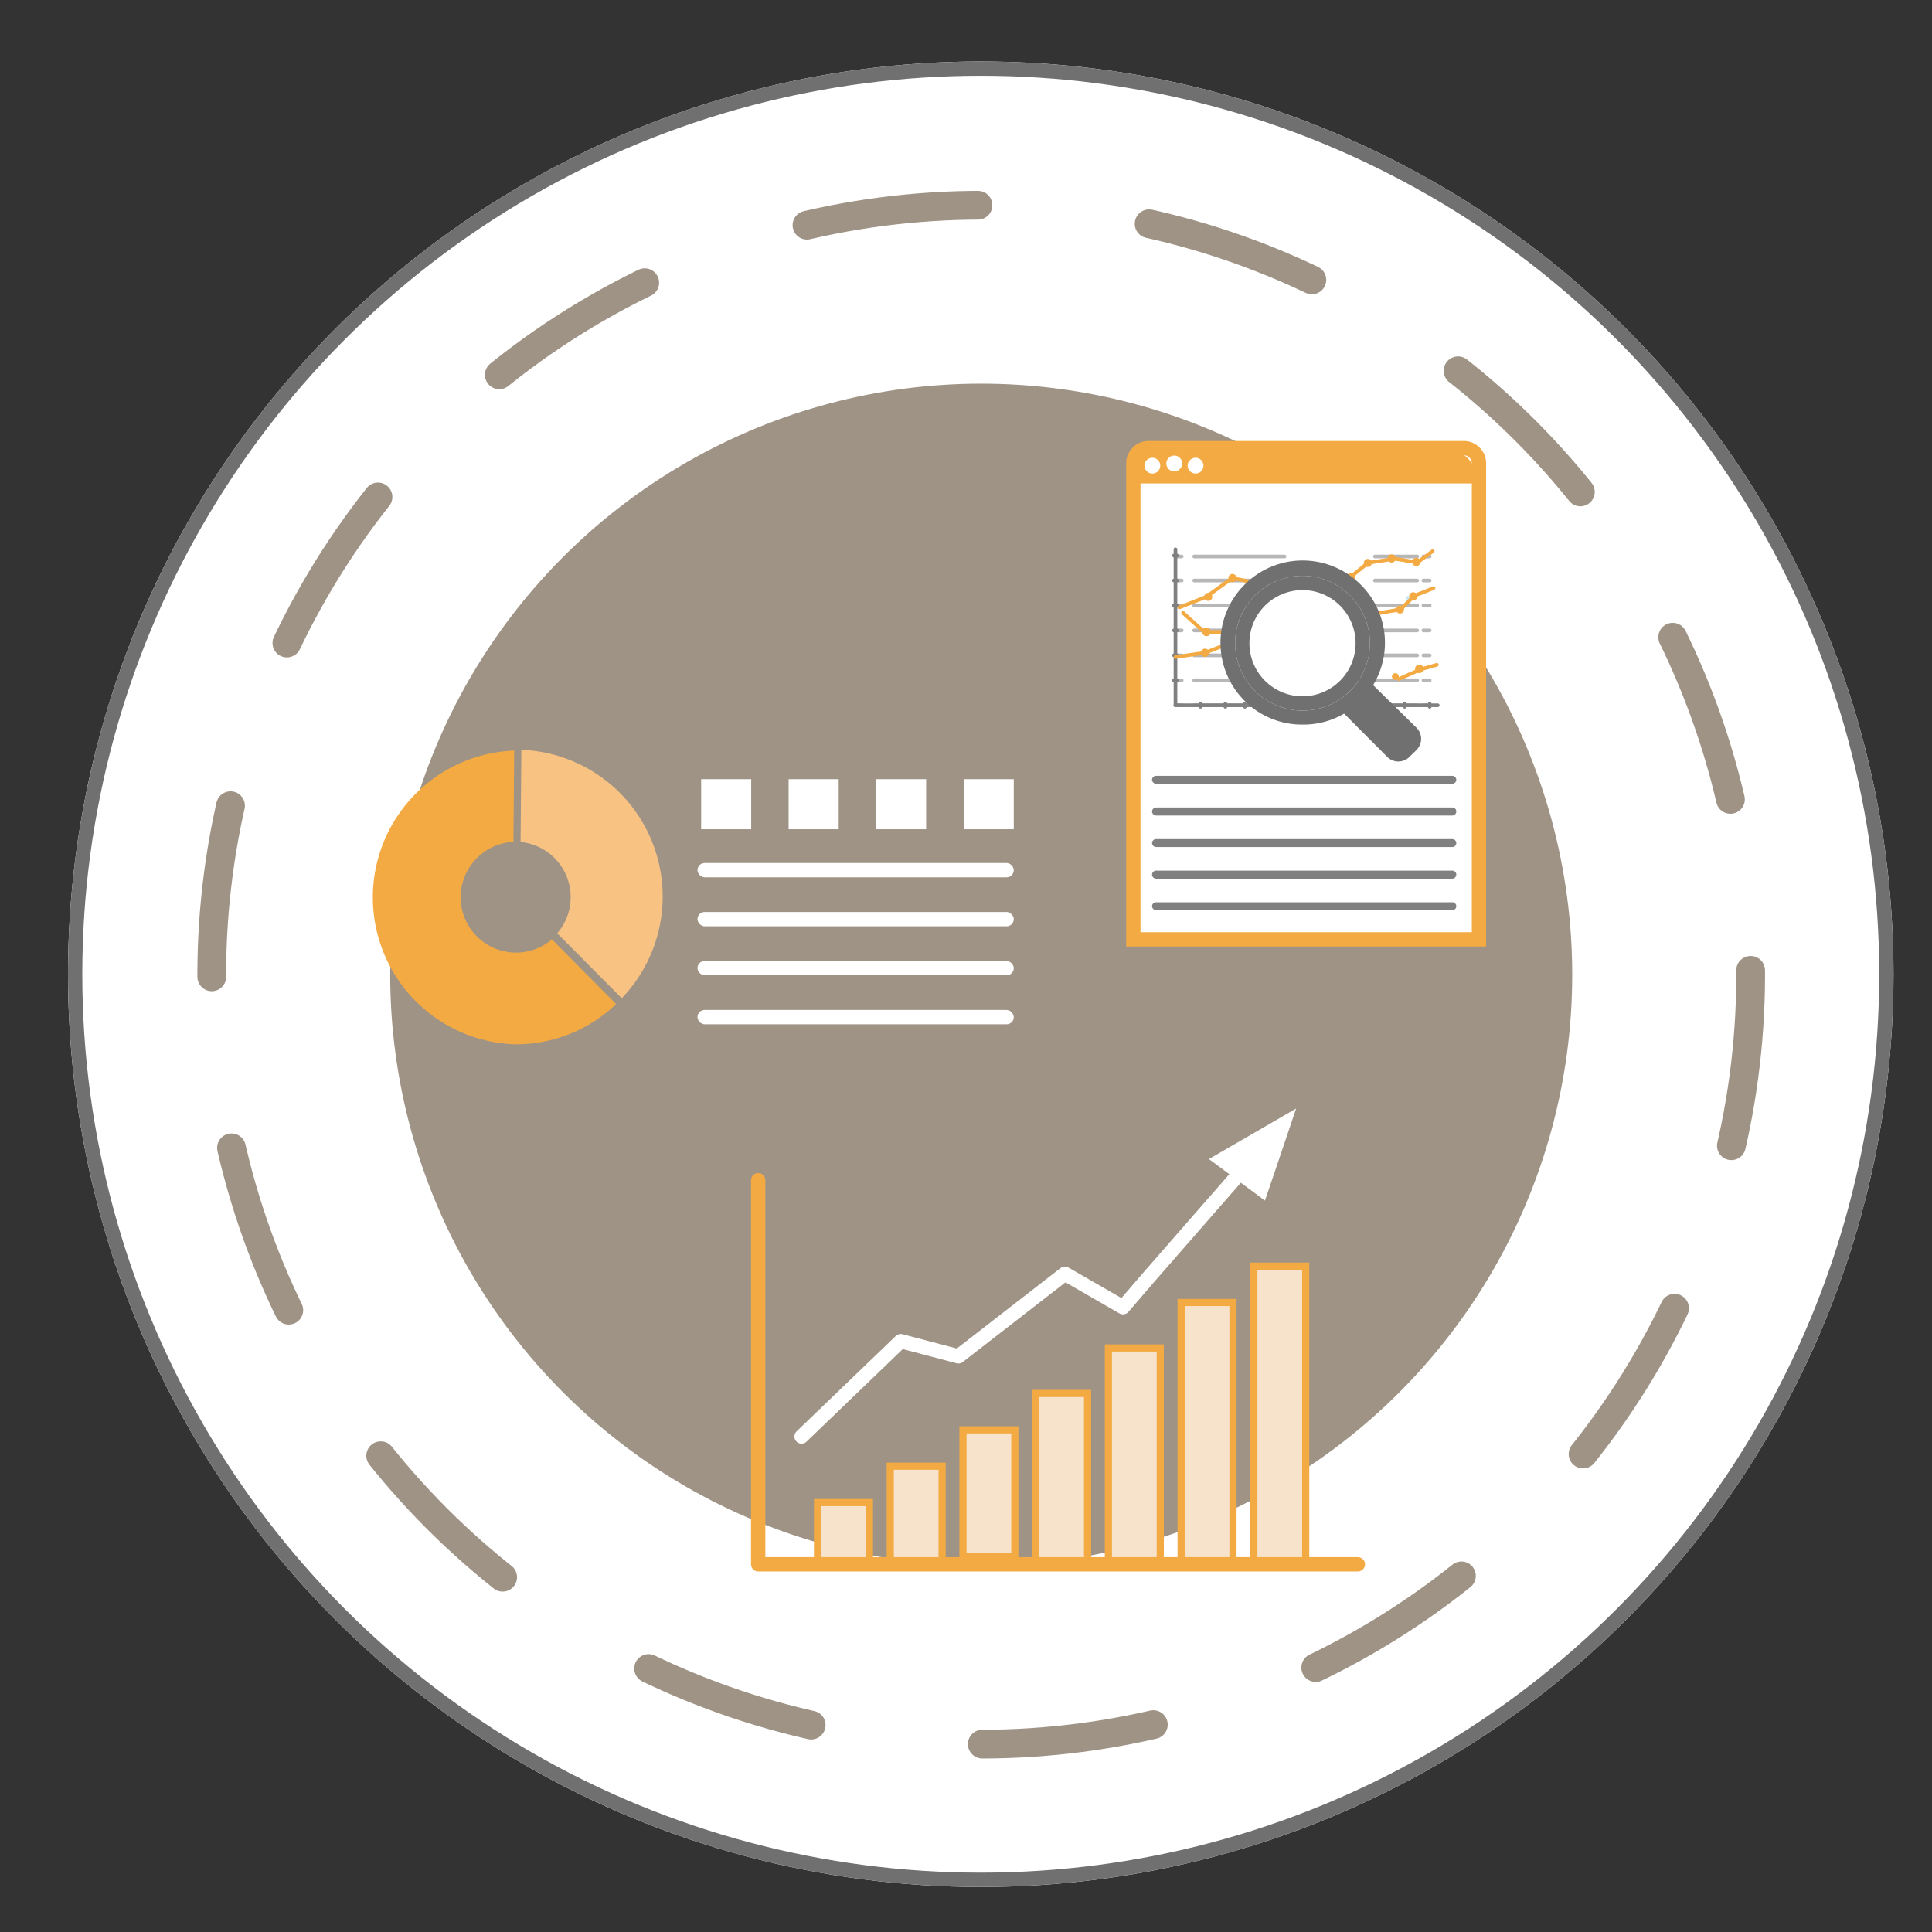 <svg xmlns="http://www.w3.org/2000/svg" viewBox="0 0 127 127"><rect x="0" y="0" width="127" height="127" fill="#333333" stroke="none"/><defs><style>.cls-1,.cls-8{fill:#fff;}.cls-10,.cls-11,.cls-12,.cls-13,.cls-16,.cls-17,.cls-2,.cls-4,.cls-5,.cls-7{fill:none;}.cls-19,.cls-2{stroke:#707070;}.cls-19,.cls-2,.cls-5,.cls-7,.cls-8{stroke-width:0.94px;}.cls-3{fill:#9f9386;}.cls-4{stroke:#9f9386;stroke-width:1.89px;stroke-dasharray:11.34;}.cls-10,.cls-11,.cls-12,.cls-13,.cls-14,.cls-16,.cls-4,.cls-5,.cls-7{stroke-linecap:round;}.cls-5{stroke:#fff;}.cls-10,.cls-11,.cls-12,.cls-13,.cls-14,.cls-16,.cls-5,.cls-7{stroke-linejoin:round;}.cls-6{fill:#f7e3cb;stroke-width:0.47px;}.cls-13,.cls-14,.cls-15,.cls-16,.cls-17,.cls-6,.cls-7,.cls-8{stroke:#f4aa42;}.cls-14,.cls-15,.cls-9{fill:#f4aa42;}.cls-10{stroke:#b7b7b7;stroke-dasharray:5.94 5.94;}.cls-10,.cls-11,.cls-12,.cls-13,.cls-14,.cls-15,.cls-16,.cls-17{stroke-width:0.24px;}.cls-11{stroke:gray;}.cls-12{stroke:#c3e8f5;}.cls-16{stroke-dasharray:2.93;}.cls-18{fill:gray;}.cls-19{fill:#707070;}.cls-20{fill:#f7c282;}</style></defs><title>plan-icon</title><g id="Report"><g id="Report-2" data-name="Report"><g id="Ellipse_167" data-name="Ellipse 167"><circle class="cls-1" cx="64.47" cy="64.04" r="60"/><circle class="cls-2" cx="64.47" cy="64.04" r="59.53"/></g><g id="Report_img" data-name="Report img"><g id="Group_1429" data-name="Group 1429"><g id="Group_1382" data-name="Group 1382"><g id="Group_1381" data-name="Group 1381"><g id="Group_1380" data-name="Group 1380"><g id="Group_1379" data-name="Group 1379"><g id="Group_1378" data-name="Group 1378"><g id="Group_1377" data-name="Group 1377"><g id="Group_1376" data-name="Group 1376"><g id="Group_1375" data-name="Group 1375"><g id="Group_1374" data-name="Group 1374"><g id="Group_1373" data-name="Group 1373"><g id="Group_1372" data-name="Group 1372"><g id="Group_1371" data-name="Group 1371"><g id="Group_1370" data-name="Group 1370"><g id="Group_1369" data-name="Group 1369"><g id="Group_1368" data-name="Group 1368"><g id="Group_1367" data-name="Group 1367"><g id="Group_1366" data-name="Group 1366"><g id="Group_1365" data-name="Group 1365"><g id="Group_1364" data-name="Group 1364"><circle id="Ellipse_116" data-name="Ellipse 116" class="cls-3" cx="64.5" cy="64.07" r="38.85"/></g></g></g></g></g></g></g></g></g></g></g></g></g></g></g></g></g></g></g></g><g id="Group_1438" data-name="Group 1438"><g id="Group_1382-2" data-name="Group 1382-2"><g id="Group_1381-2" data-name="Group 1381-2"><g id="Group_1380-2" data-name="Group 1380-2"><g id="Group_1379-2" data-name="Group 1379-2"><g id="Group_1378-2" data-name="Group 1378-2"><g id="Group_1377-2" data-name="Group 1377-2"><g id="Group_1376-2" data-name="Group 1376-2"><g id="Group_1375-2" data-name="Group 1375-2"><g id="Group_1374-2" data-name="Group 1374-2"><g id="Group_1373-2" data-name="Group 1373-2"><g id="Group_1372-2" data-name="Group 1372-2"><g id="Group_1371-2" data-name="Group 1371-2"><g id="Group_1370-2" data-name="Group 1370-2"><g id="Group_1369-2" data-name="Group 1369-2"><g id="Group_1368-2" data-name="Group 1368-2"><g id="Group_1367-2" data-name="Group 1367-2"><g id="Group_1366-2" data-name="Group 1366-2"><g id="Group_1365-2" data-name="Group 1365-2"><g id="Group_1364-2" data-name="Group 1364-2"><circle id="Ellipse_116-2" data-name="Ellipse 116-2" class="cls-4" cx="64.5" cy="64.07" r="50.58"/></g></g></g></g></g></g></g></g></g></g></g></g></g></g></g></g></g></g></g></g><g id="Group_1512" data-name="Group 1512"><path id="Path_6590" data-name="Path 6590" class="cls-5" d="M83.11,75.27l-1.89,2.16-1.54,1.76-4.14,4.74-1.72,2L70,83.73l-7,5.43-3.79-1-6.52,6.27"/><rect id="Rectangle_2122" data-name="Rectangle 2122" class="cls-6" x="82.42" y="83.23" width="3.41" height="19.66"/><rect id="Rectangle_2192" data-name="Rectangle 2192" class="cls-6" x="77.64" y="85.62" width="3.41" height="17.27"/><rect id="Rectangle_2193" data-name="Rectangle 2193" class="cls-6" x="72.86" y="88.61" width="3.41" height="14.28"/><rect id="Rectangle_2194" data-name="Rectangle 2194" class="cls-6" x="68.08" y="91.6" width="3.41" height="11.3"/><rect id="Rectangle_2195" data-name="Rectangle 2195" class="cls-6" x="63.3" y="93.99" width="3.41" height="8.31"/><rect id="Rectangle_2196" data-name="Rectangle 2196" class="cls-6" x="58.52" y="96.38" width="3.41" height="6.51"/><rect id="Rectangle_2197" data-name="Rectangle 2197" class="cls-6" x="53.74" y="98.77" width="3.41" height="4.13"/><path id="Path_6591" data-name="Path 6591" class="cls-1" d="M79.47,76.19l5.73-3.32-1.33,3.94-.72,2.11Z"/><path id="Path_6592" data-name="Path 6592" class="cls-7" d="M89.26,102.83H49.84V77.58"/></g><g id="Group_1510" data-name="Group 1510"><g id="Group_1472" data-name="Group 1472"><path id="Path_6685" data-name="Path 6685" class="cls-8" d="M75.43,29.46H96.29a1,1,0,0,1,.93,1V61.75H74.5V30.44A1,1,0,0,1,75.43,29.46Z"/><path id="Rectangle_2124" data-name="Rectangle 2124" class="cls-9" d="M76.58,29.45H94.84a2.33,2.33,0,0,1,2.33,2.33H74.25A2.33,2.33,0,0,1,76.58,29.45Z"/><circle id="Ellipse_125" data-name="Ellipse 125" class="cls-1" cx="75.75" cy="30.61" r="0.52"/><path id="Path_6593" data-name="Path 6593" class="cls-1" d="M77.69,30.61a.52.52,0,0,1-1,0,.52.52,0,1,1,1,0Z"/><circle id="Ellipse_126" data-name="Ellipse 126" class="cls-1" cx="78.59" cy="30.61" r="0.52"/><g id="Group_1452" data-name="Group 1452"><g id="Group_1447" data-name="Group 1447"><g id="Group_1441" data-name="Group 1441"><line id="Line_39" data-name="Line 39" class="cls-10" x1="77.27" y1="38.16" x2="77.68" y2="38.16"/><line id="Line_40" data-name="Line 40" class="cls-10" x1="78.5" y1="38.16" x2="93.16" y2="38.16"/><line id="Line_41" data-name="Line 41" class="cls-10" x1="93.57" y1="38.16" x2="93.98" y2="38.16"/></g><g id="Group_1509" data-name="Group 1509"><line id="Line_39-2" data-name="Line 39-2" class="cls-10" x1="77.27" y1="36.58" x2="77.68" y2="36.58"/><line id="Line_40-2" data-name="Line 40-2" class="cls-10" x1="78.5" y1="36.58" x2="93.16" y2="36.58"/><line id="Line_41-2" data-name="Line 41-2" class="cls-10" x1="93.57" y1="36.58" x2="93.98" y2="36.58"/></g><g id="Group_1442" data-name="Group 1442"><line id="Line_42" data-name="Line 42" class="cls-10" x1="77.27" y1="39.8" x2="77.68" y2="39.8"/><line id="Line_43" data-name="Line 43" class="cls-10" x1="78.5" y1="39.8" x2="93.16" y2="39.8"/><line id="Line_44" data-name="Line 44" class="cls-10" x1="93.57" y1="39.8" x2="93.98" y2="39.8"/></g><g id="Group_1443" data-name="Group 1443"><line id="Line_45" data-name="Line 45" class="cls-10" x1="77.27" y1="41.44" x2="77.68" y2="41.44"/><line id="Line_46" data-name="Line 46" class="cls-10" x1="78.5" y1="41.44" x2="93.16" y2="41.44"/><line id="Line_47" data-name="Line 47" class="cls-10" x1="93.57" y1="41.44" x2="93.98" y2="41.44"/></g><g id="Group_1444" data-name="Group 1444"><line id="Line_48" data-name="Line 48" class="cls-10" x1="77.27" y1="43.08" x2="77.68" y2="43.08"/><line id="Line_49" data-name="Line 49" class="cls-10" x1="78.5" y1="43.08" x2="93.16" y2="43.08"/><line id="Line_50" data-name="Line 50" class="cls-10" x1="93.57" y1="43.08" x2="93.98" y2="43.08"/></g><g id="Group_1445" data-name="Group 1445"><line id="Line_51" data-name="Line 51" class="cls-10" x1="77.27" y1="44.72" x2="77.68" y2="44.72"/><line id="Line_52" data-name="Line 52" class="cls-10" x1="78.5" y1="44.72" x2="93.16" y2="44.72"/><line id="Line_53" data-name="Line 53" class="cls-10" x1="93.57" y1="44.72" x2="93.98" y2="44.72"/></g><g id="Group_1446" data-name="Group 1446"><line id="Line_54" data-name="Line 54" class="cls-10" x1="77.27" y1="46.36" x2="77.68" y2="46.36"/><line id="Line_55" data-name="Line 55" class="cls-10" x1="78.5" y1="46.36" x2="93.16" y2="46.36"/><line id="Line_56" data-name="Line 56" class="cls-10" x1="93.57" y1="46.36" x2="93.98" y2="46.36"/></g></g><g id="Group_1448" data-name="Group 1448"><line id="Line_57" data-name="Line 57" class="cls-11" x1="77.27" y1="46.36" x2="94.51" y2="46.36"/><line id="Line_58" data-name="Line 58" class="cls-11" x1="77.17" y1="44.72" x2="77.37" y2="44.72"/><line id="Line_59" data-name="Line 59" class="cls-11" x1="77.17" y1="43.08" x2="77.37" y2="43.08"/><line id="Line_60" data-name="Line 60" class="cls-11" x1="77.17" y1="41.44" x2="77.37" y2="41.44"/><line id="Line_61" data-name="Line 61" class="cls-11" x1="77.17" y1="39.8" x2="77.37" y2="39.8"/><line id="Line_62" data-name="Line 62" class="cls-11" x1="77.17" y1="38.16" x2="77.37" y2="38.16"/><line id="Line_63" data-name="Line 63" class="cls-11" x1="77.17" y1="36.52" x2="77.37" y2="36.52"/><line id="Line_64" data-name="Line 64" class="cls-11" x1="78.91" y1="46.26" x2="78.91" y2="46.46"/><line id="Line_65" data-name="Line 65" class="cls-11" x1="80.55" y1="46.26" x2="80.55" y2="46.46"/><line id="Line_66" data-name="Line 66" class="cls-11" x1="81.83" y1="46.26" x2="81.83" y2="46.46"/><line id="Line_67" data-name="Line 67" class="cls-11" x1="83.36" y1="46.26" x2="83.36" y2="46.46"/><line id="Line_68" data-name="Line 68" class="cls-11" x1="84.88" y1="46.26" x2="84.88" y2="46.46"/><line id="Line_69" data-name="Line 69" class="cls-11" x1="86.4" y1="46.26" x2="86.4" y2="46.46"/><line id="Line_70" data-name="Line 70" class="cls-11" x1="87.93" y1="46.26" x2="87.93" y2="46.46"/><line id="Line_71" data-name="Line 71" class="cls-11" x1="89.45" y1="46.26" x2="89.45" y2="46.46"/><line id="Line_72" data-name="Line 72" class="cls-11" x1="90.97" y1="46.26" x2="90.97" y2="46.46"/><line id="Line_73" data-name="Line 73" class="cls-11" x1="92.34" y1="46.26" x2="92.34" y2="46.46"/><line id="Line_74" data-name="Line 74" class="cls-11" x1="93.98" y1="46.26" x2="93.98" y2="46.46"/><line id="Line_75" data-name="Line 75" class="cls-11" x1="77.27" y1="46.36" x2="77.27" y2="36.11"/></g><line id="Line_76" data-name="Line 76" class="cls-12" x1="92.55" y1="39.3" x2="92.55" y2="39.3"/><line id="Line_77" data-name="Line 77" class="cls-12" x1="92.78" y1="39.14" x2="92.78" y2="39.14"/><line id="Line_78" data-name="Line 78" class="cls-12" x1="91.88" y1="39.97" x2="91.88" y2="39.97"/><g id="Group_1449" data-name="Group 1449"><path id="Path_6594" data-name="Path 6594" class="cls-13" d="M94.23,38.66l-1.2.48h0"/><line id="Line_79" data-name="Line 79" class="cls-13" x1="91.88" y1="40.09" x2="89.91" y2="40.43"/><line id="Line_80" data-name="Line 80" class="cls-13" x1="88.12" y1="39.57" x2="87.4" y2="39"/><line id="Line_81" data-name="Line 81" class="cls-13" x1="85.53" y1="39.78" x2="84.82" y2="40.81"/><line id="Line_82" data-name="Line 82" class="cls-13" x1="83.38" y1="41.61" x2="81.65" y2="41.18"/><line id="Line_83" data-name="Line 83" class="cls-13" x1="80.73" y1="42.31" x2="79.35" y2="42.86"/><line id="Line_84" data-name="Line 84" class="cls-13" x1="81.48" y1="41.25" x2="80.73" y2="42.15"/><line id="Line_85" data-name="Line 85" class="cls-13" x1="84.68" y1="40.99" x2="83.53" y2="41.58"/><line id="Line_86" data-name="Line 86" class="cls-13" x1="87.23" y1="38.96" x2="85.66" y2="39.6"/><line id="Line_87" data-name="Line 87" class="cls-13" x1="89.94" y1="40.4" x2="88.26" y2="39.71"/><path id="Path_6595" data-name="Path 6595" class="cls-13" d="M92.13,40h0l.66-.66h0"/><line id="Line_88" data-name="Line 88" class="cls-13" x1="79.07" y1="42.93" x2="77.27" y2="43.19"/><path id="Path_6596" data-name="Path 6596" class="cls-13" d="M81.7,41.16a.15.15,0,1,1-.15-.15A.15.15,0,0,1,81.7,41.16Z"/><path id="Path_6597" data-name="Path 6597" class="cls-13" d="M87.46,38.91a.14.14,0,0,1-.14.14.14.14,0,0,1-.15-.14.14.14,0,0,1,.15-.15.14.14,0,0,1,.14.14Z"/><path id="Path_6598" data-name="Path 6598" class="cls-14" d="M90.18,40.45a.15.15,0,0,1-.15.15.15.15,0,0,1,0-.3A.15.15,0,0,1,90.18,40.45Z"/><path id="Path_6599" data-name="Path 6599" class="cls-14" d="M93.05,39.2a.15.15,0,0,1-.3,0,.15.15,0,1,1,.3,0Z"/><path id="Path_6600" data-name="Path 6600" class="cls-13" d="M85.73,39.66a.15.15,0,0,1-.15.15.15.15,0,0,1,0-.3A.15.15,0,0,1,85.73,39.66Z"/><path id="Path_6601" data-name="Path 6601" class="cls-13" d="M88.35,39.66a.15.15,0,0,1-.14.15.15.15,0,0,1,0-.3A.15.15,0,0,1,88.35,39.66Z"/><path id="Path_6602" data-name="Path 6602" class="cls-14" d="M92.17,40.07a.14.14,0,0,1-.14.14.15.15,0,0,1-.15-.14.15.15,0,0,1,.15-.15A.15.15,0,0,1,92.17,40.07Z"/><path id="Path_6603" data-name="Path 6603" class="cls-13" d="M84.91,40.93a.15.15,0,0,1-.15.14h0a.15.15,0,0,1-.15-.14h0a.15.15,0,0,1,.15-.15h0a.15.15,0,0,1,.15.14Z"/><path id="Path_6604" data-name="Path 6604" class="cls-13" d="M83.59,41.65a.15.15,0,0,1-.3,0,.15.15,0,0,1,.15-.15.15.15,0,0,1,.15.15Z"/><path id="Path_6605" data-name="Path 6605" class="cls-14" d="M80.8,42.26a.14.14,0,0,1-.15.14.14.14,0,0,1-.14-.14.15.15,0,0,1,.14-.15A.15.15,0,0,1,80.8,42.26Z"/><path id="Path_6606" data-name="Path 6606" class="cls-14" d="M79.36,42.91a.15.15,0,0,1-.15.15.15.15,0,0,1,0-.3A.15.15,0,0,1,79.36,42.91Z"/></g><g id="Group_1450" data-name="Group 1450"><path id="Path_6607" data-name="Path 6607" class="cls-13" d="M77.52,39.93l1.76-.69L81,38l1.95.39,1-.69,1.44.22,1.54.8,1.83-.77L89.92,37l1.76-.27,1.5.24,1-.74"/><path id="Path_6608" data-name="Path 6608" class="cls-15" d="M79.57,39.24a.14.14,0,0,1-.14.14.15.15,0,0,1-.15-.14.15.15,0,0,1,.15-.15A.15.15,0,0,1,79.57,39.24Z"/><path id="Path_6609" data-name="Path 6609" class="cls-15" d="M81.17,38a.15.15,0,1,1-.15-.15A.15.15,0,0,1,81.17,38Z"/><path id="Path_6610" data-name="Path 6610" class="cls-15" d="M83.11,38.35a.15.15,0,0,1-.3,0A.15.15,0,0,1,83,38.2h0A.15.15,0,0,1,83.11,38.35Z"/><path id="Path_6611" data-name="Path 6611" class="cls-15" d="M84.15,37.66a.15.15,0,0,1-.3,0,.15.15,0,0,1,.3,0Z"/><path id="Path_6612" data-name="Path 6612" class="cls-15" d="M85.6,37.88a.15.15,0,1,1-.15-.15A.15.15,0,0,1,85.6,37.88Z"/><circle id="Ellipse_127" data-name="Ellipse 127" class="cls-15" cx="86.98" cy="38.68" r="0.15"/><path id="Path_6613" data-name="Path 6613" class="cls-15" d="M90.06,37a.15.15,0,0,1-.15.15.14.14,0,0,1-.14-.15.14.14,0,0,1,.14-.14A.15.15,0,0,1,90.06,37Z"/><circle id="Ellipse_128" data-name="Ellipse 128" class="cls-15" cx="88.81" cy="37.92" r="0.15"/><path id="Path_6614" data-name="Path 6614" class="cls-15" d="M91.63,36.71a.15.15,0,1,1-.15-.15A.15.15,0,0,1,91.63,36.71Z"/><path id="Path_6615" data-name="Path 6615" class="cls-15" d="M93.25,36.94a.15.15,0,1,1-.15-.15A.15.15,0,0,1,93.25,36.94Z"/></g><g id="Group_1451" data-name="Group 1451"><path id="Path_6616" data-name="Path 6616" class="cls-16" d="M77.77,40.29l1.39,1.25h1.41l.78,1.64,1.37.48,1.13,1.16,1.36.43L86.66,45l1.41.58,1-.71,1.26-1.17,1.33,1.07,1.7-.76,1.09-.31"/><path id="Path_6618" data-name="Path 6618" class="cls-15" d="M79.31,41.7h0a.16.16,0,0,1-.16-.16h0a.16.16,0,0,1,.16-.16h0a.16.16,0,0,1,.16.16h0A.16.16,0,0,1,79.31,41.7Z"/><path id="Path_6619" data-name="Path 6619" class="cls-17" d="M81.58,43.29h0a.1.1,0,0,1-.1-.1h0a.12.12,0,0,1,.1-.11h0a.12.12,0,0,1,.11.11h0A.1.1,0,0,1,81.58,43.29Z"/><path id="Path_6620" data-name="Path 6620" class="cls-17" d="M82.27,41.08h0a.16.16,0,0,1-.16-.16h0a.16.16,0,0,1,.16-.15h0a.16.16,0,0,1,.16.15h0A.16.16,0,0,1,82.27,41.08Z"/><path id="Path_6621" data-name="Path 6621" class="cls-17" d="M83.39,42.18h0a.1.1,0,0,1-.11-.1h0a.11.11,0,0,1,.11-.11h0a.11.11,0,0,1,.1.11h0A.1.1,0,0,1,83.39,42.18Z"/><path id="Path_6622" data-name="Path 6622" class="cls-17" d="M84.75,42.66h0a.16.16,0,0,1-.16-.16h0a.16.16,0,0,1,.16-.16h0a.16.16,0,0,1,.16.16h0A.16.16,0,0,1,84.75,42.66Z"/><path id="Path_6623" data-name="Path 6623" class="cls-17" d="M86.2,42.33h0a.1.1,0,0,1-.1-.11h0a.1.1,0,0,1,.1-.1h0a.11.11,0,0,1,.11.1h0A.11.11,0,0,1,86.2,42.33Z"/><path id="Path_6624" data-name="Path 6624" class="cls-17" d="M87.61,43h0a.16.16,0,0,1-.16-.16h0a.16.16,0,0,1,.16-.16h0a.16.16,0,0,1,.16.16h0A.16.16,0,0,1,87.61,43Z"/><path id="Path_6625" data-name="Path 6625" class="cls-17" d="M88.63,42.19h0a.1.1,0,0,1-.11-.1h0a.1.1,0,0,1,.11-.1h0a.09.09,0,0,1,.1.1h0A.09.09,0,0,1,88.63,42.19Z"/><path id="Path_6626" data-name="Path 6626" class="cls-15" d="M91.73,44.58h0a.11.11,0,0,1-.11-.11h0a.11.11,0,0,1,.11-.1h0a.11.11,0,0,1,.1.1h0A.11.11,0,0,1,91.73,44.58Z"/><path id="Path_6627" data-name="Path 6627" class="cls-15" d="M93.3,43.81h0a.16.16,0,0,1,.16.16h0a.17.17,0,0,1-.16.16h0a.16.16,0,0,1-.16-.16h0A.16.16,0,0,1,93.3,43.81Z"/><path id="Path_6628" data-name="Path 6628" class="cls-15" d="M90.36,44.07h0a.16.16,0,0,1-.16-.16h0a.16.16,0,0,1,.16-.16h0a.16.16,0,0,1,.16.16h0A.16.16,0,0,1,90.36,44.07Z"/></g></g><g id="Group_1453" data-name="Group 1453"><path id="Rectangle_2128" data-name="Rectangle 2128" class="cls-18" d="M76,51H95.47a.26.26,0,0,1,.26.26h0a.26.26,0,0,1-.26.26H76a.27.27,0,0,1-.27-.26h0A.26.26,0,0,1,76,51Z"/><path id="Rectangle_2180" data-name="Rectangle 2180" class="cls-18" d="M76,53.08H95.47a.26.26,0,0,1,.26.26h0a.27.27,0,0,1-.26.27H76a.27.27,0,0,1-.27-.27h0A.27.27,0,0,1,76,53.08Z"/><path id="Rectangle_2181" data-name="Rectangle 2181" class="cls-18" d="M76,55.16H95.47a.26.26,0,0,1,.26.26h0a.26.26,0,0,1-.26.26H76a.27.27,0,0,1-.27-.26h0A.26.26,0,0,1,76,55.16Z"/><path id="Rectangle_2182" data-name="Rectangle 2182" class="cls-18" d="M76,57.23H95.47a.26.26,0,0,1,.26.26h0a.27.27,0,0,1-.26.27H76a.27.27,0,0,1-.27-.27h0A.27.27,0,0,1,76,57.23Z"/><path id="Rectangle_2183" data-name="Rectangle 2183" class="cls-18" d="M76,59.31H95.47a.26.26,0,0,1,.26.26h0a.26.26,0,0,1-.26.26H76a.27.27,0,0,1-.27-.26h0A.26.26,0,0,1,76,59.31Z"/></g><g id="Group_1471" data-name="Group 1471"><g id="Group_1470" data-name="Group 1470"><path id="Path_6630" data-name="Path 6630" class="cls-19" d="M88.84,45.56l-.17.15a.54.54,0,0,0-.08.77.08.08,0,0,0,0,0l2.94,2.95a.56.56,0,0,0,.78,0l.24-.24.24-.23a.56.56,0,0,0,0-.78h0l-3-2.95a.54.54,0,0,0-.78,0l0,0-.14.17A.3.3,0,0,1,88.84,45.56Z"/><g id="Group_1469" data-name="Group 1469"><path id="Path_6666" data-name="Path 6666" class="cls-19" d="M85.61,47.16a4.84,4.84,0,0,1-3.48-1.44,4.92,4.92,0,0,1,0-6.94,4.91,4.91,0,0,1,7,0h0a4.9,4.9,0,0,1,0,6.94A4.83,4.83,0,0,1,85.61,47.16Zm0-9.27a4.28,4.28,0,0,0-3.09,1.28,4.37,4.37,0,1,0,6.17,0h0A4.28,4.28,0,0,0,85.61,37.89Z"/></g><g id="Ellipse_136" data-name="Ellipse 136"><circle class="cls-1" cx="85.62" cy="42.28" r="4.43"/><circle class="cls-2" cx="85.62" cy="42.28" r="3.96"/></g></g></g></g></g><g id="Group_1514" data-name="Group 1514"><rect id="Rectangle_2184" data-name="Rectangle 2184" class="cls-1" x="45.85" y="56.73" width="20.79" height="0.94" rx="0.47"/><rect id="Rectangle_2185" data-name="Rectangle 2185" class="cls-1" x="45.85" y="59.95" width="20.79" height="0.94" rx="0.47"/><g id="Group_1513" data-name="Group 1513"><g id="Group_1511" data-name="Group 1511"><path id="Path_6683" data-name="Path 6683" class="cls-20" d="M34.22,55.35a3.64,3.64,0,0,1,2.41,6l4.24,4.27a9.65,9.65,0,0,0-6.6-16.33Z"/><path id="Path_6684" data-name="Path 6684" class="cls-9" d="M36.28,61.75a3.64,3.64,0,0,1-6-2.77h0a3.65,3.65,0,0,1,3.47-3.64l.05-6a9.66,9.66,0,0,0,.13,19.31h0A9.52,9.52,0,0,0,40.5,66Z"/></g><rect id="Rectangle_2186" data-name="Rectangle 2186" class="cls-1" x="45.85" y="63.17" width="20.79" height="0.94" rx="0.47"/><rect id="Rectangle_2187" data-name="Rectangle 2187" class="cls-1" x="45.85" y="66.39" width="20.79" height="0.94" rx="0.47"/></g><rect id="Rectangle_2188" data-name="Rectangle 2188" class="cls-1" x="46.09" y="51.22" width="3.29" height="3.29"/><rect id="Rectangle_2189" data-name="Rectangle 2189" class="cls-1" x="51.84" y="51.22" width="3.29" height="3.29"/><rect id="Rectangle_2190" data-name="Rectangle 2190" class="cls-1" x="57.59" y="51.22" width="3.29" height="3.29"/><rect id="Rectangle_2191" data-name="Rectangle 2191" class="cls-1" x="63.35" y="51.22" width="3.29" height="3.29"/></g></g></g></g></svg>